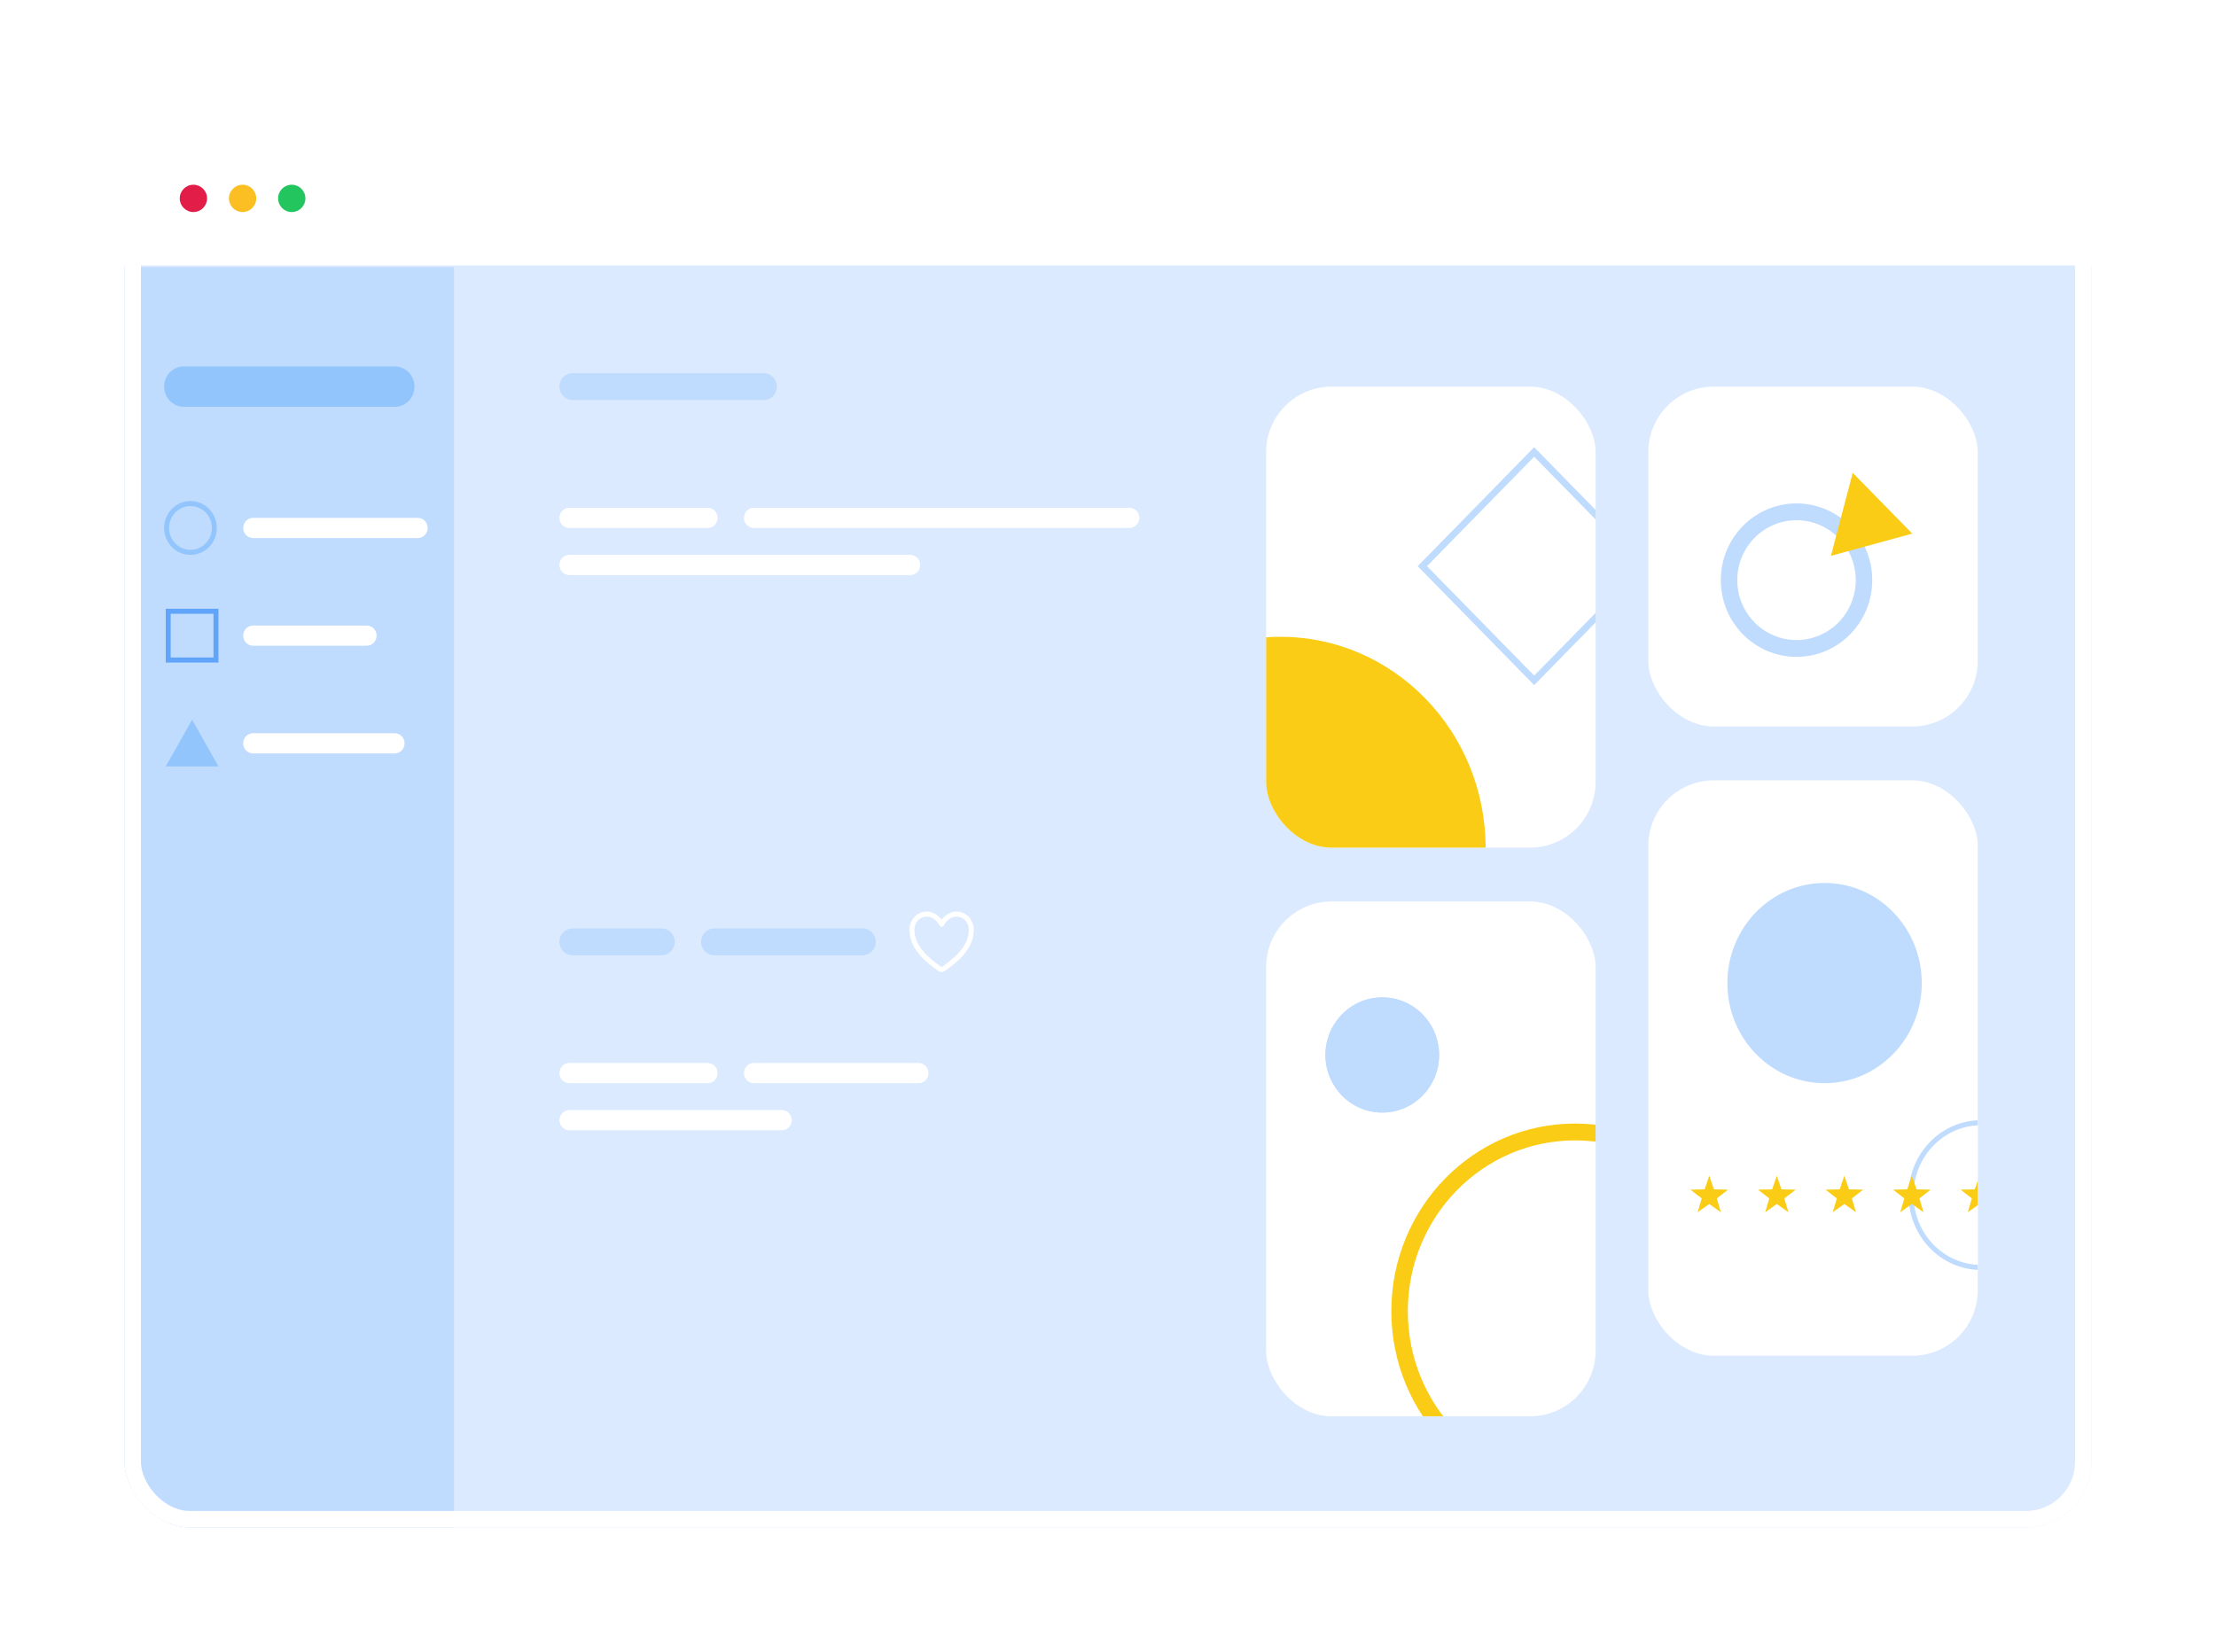 <svg width="676" height="504" viewBox="0 0 676 504" fill="none" xmlns="http://www.w3.org/2000/svg">
<g filter="url(#filter0_dd_122_37123)">
<g clip-path="url(#clip0_122_37123)">
<rect x="38" y="15" width="600" height="426" rx="20" fill="white"/>
<path d="M59.001 39.694C56.699 39.694 54.834 37.828 54.834 35.527C54.834 33.226 56.699 31.36 59.001 31.36C61.302 31.36 63.167 33.226 63.167 35.527C63.167 37.828 61.302 39.694 59.001 39.694Z" fill="#E11D48"/>
<path d="M74.001 39.694C71.699 39.694 69.834 37.828 69.834 35.527C69.834 33.226 71.699 31.36 74.001 31.36C76.302 31.36 78.167 33.226 78.167 35.527C78.167 37.828 76.302 39.694 74.001 39.694Z" fill="#FBBF24"/>
<path d="M89.001 39.694C86.699 39.694 84.834 37.828 84.834 35.527C84.834 33.226 86.699 31.36 89.001 31.36C91.302 31.36 93.167 33.226 93.167 35.527C93.167 37.828 91.302 39.694 89.001 39.694Z" fill="#22C55E"/>
<rect x="38" y="56" width="600" height="385" fill="#DBEAFE"/>
<path d="M38 56.513H138.503V441H38V56.513Z" fill="#BFDBFE"/>
<path d="M50.06 92.96C50.06 89.558 52.76 86.8 56.091 86.8H120.412C123.743 86.8 126.442 89.558 126.442 92.96C126.442 96.362 123.743 99.12 120.412 99.12H56.091C52.76 99.12 50.06 96.362 50.06 92.96Z" fill="#93C5FD"/>
<path d="M74.182 136.08C74.182 134.379 75.531 133 77.197 133H127.448C129.113 133 130.463 134.379 130.463 136.08C130.463 137.781 129.113 139.16 127.448 139.16H77.197C75.531 139.16 74.182 137.781 74.182 136.08Z" fill="white"/>
<path d="M74.182 168.933C74.182 167.232 75.531 165.853 77.197 165.853H111.87C113.535 165.853 114.885 167.232 114.885 168.933C114.885 170.634 113.535 172.013 111.87 172.013H77.197C75.531 172.013 74.182 170.634 74.182 168.933Z" fill="white"/>
<path d="M74.182 201.787C74.182 200.086 75.531 198.707 77.197 198.707H120.413C122.078 198.707 123.428 200.086 123.428 201.787C123.428 203.488 122.078 204.867 120.413 204.867H77.197C75.531 204.867 74.182 203.488 74.182 201.787Z" fill="white"/>
<path fill-rule="evenodd" clip-rule="evenodd" d="M58.101 142.753C61.709 142.753 64.633 139.766 64.633 136.08C64.633 132.394 61.709 129.407 58.101 129.407C54.493 129.407 51.568 132.394 51.568 136.08C51.568 139.766 54.493 142.753 58.101 142.753ZM58.101 144.293C62.541 144.293 66.141 140.616 66.141 136.08C66.141 131.544 62.541 127.867 58.101 127.867C53.66 127.867 50.06 131.544 50.06 136.08C50.06 140.616 53.66 144.293 58.101 144.293Z" fill="#93C5FD"/>
<path d="M170.664 92.96C170.664 90.692 172.464 88.853 174.684 88.853H232.976C235.196 88.853 236.996 90.692 236.996 92.96C236.996 95.228 235.196 97.067 232.976 97.067H174.684C172.464 97.067 170.664 95.228 170.664 92.96Z" fill="#BFDBFE"/>
<path fill-rule="evenodd" clip-rule="evenodd" d="M277.45 258.541C277.479 255.613 279.756 253.12 282.683 253.12C284.479 253.12 285.8 254.028 286.644 254.884C286.878 255.122 287.08 255.359 287.249 255.578C287.417 255.359 287.619 255.122 287.854 254.884C288.697 254.028 290.018 253.12 291.815 253.12C294.741 253.12 297.018 255.613 297.048 258.541L297.048 258.541C297.103 264.252 292.612 268.203 288.097 271.333C287.847 271.507 287.551 271.6 287.249 271.6C286.946 271.6 286.651 271.507 286.401 271.333C281.885 268.203 277.393 264.252 277.45 258.541L277.45 258.541ZM287.922 257.316C287.794 257.576 287.534 257.74 287.249 257.74C286.964 257.74 286.703 257.576 286.575 257.316C286.575 257.316 286.575 257.315 286.575 257.315C286.574 257.313 286.572 257.31 286.57 257.306C286.569 257.303 286.568 257.301 286.566 257.298C286.558 257.282 286.543 257.255 286.524 257.22C286.484 257.15 286.423 257.045 286.339 256.917C286.171 256.66 285.918 256.317 285.582 255.977C284.906 255.292 283.945 254.66 282.683 254.66C280.638 254.66 278.979 256.415 278.957 258.557M287.922 257.316C287.922 257.316 287.922 257.315 287.923 257.315C287.924 257.312 287.927 257.306 287.931 257.298C287.94 257.282 287.954 257.255 287.974 257.22C288.013 257.15 288.075 257.045 288.159 256.917C288.327 256.66 288.58 256.317 288.916 255.977C289.591 255.292 290.553 254.66 291.815 254.66C293.859 254.66 295.519 256.415 295.54 258.557C295.587 263.369 291.804 266.902 287.249 270.06L287.249 270.06L287.248 270.06C282.693 266.902 278.91 263.369 278.957 258.557" fill="white"/>
<path d="M170.664 262.36C170.664 260.092 172.464 258.253 174.684 258.253H201.82C204.04 258.253 205.84 260.092 205.84 262.36C205.84 264.628 204.04 266.467 201.82 266.467H174.684C172.464 266.467 170.664 264.628 170.664 262.36Z" fill="#BFDBFE"/>
<path d="M213.881 262.36C213.881 260.092 215.681 258.253 217.901 258.253H263.127C265.347 258.253 267.147 260.092 267.147 262.36C267.147 264.628 265.347 266.467 263.127 266.467H217.901C215.681 266.467 213.881 264.628 213.881 262.36Z" fill="#BFDBFE"/>
<path d="M170.664 302.4C170.664 300.699 172.014 299.32 173.679 299.32H215.89C217.555 299.32 218.905 300.699 218.905 302.4C218.905 304.101 217.555 305.48 215.89 305.48H173.679C172.014 305.48 170.664 304.101 170.664 302.4Z" fill="white"/>
<path d="M170.664 316.773C170.664 315.072 172.014 313.693 173.679 313.693H238.503C240.168 313.693 241.518 315.072 241.518 316.773C241.518 318.474 240.168 319.853 238.503 319.853H173.679C172.014 319.853 170.664 318.474 170.664 316.773Z" fill="white"/>
<path d="M226.945 302.4C226.945 300.699 228.295 299.32 229.96 299.32H280.212C281.877 299.32 283.227 300.699 283.227 302.4C283.227 304.101 281.877 305.48 280.212 305.48H229.96C228.295 305.48 226.945 304.101 226.945 302.4Z" fill="white"/>
<path d="M170.664 133C170.664 131.299 172.014 129.92 173.679 129.92H215.89C217.555 129.92 218.905 131.299 218.905 133C218.905 134.701 217.555 136.08 215.89 136.08H173.679C172.014 136.08 170.664 134.701 170.664 133Z" fill="white"/>
<path d="M170.664 147.373C170.664 145.672 172.014 144.293 173.679 144.293H277.699C279.364 144.293 280.714 145.672 280.714 147.373C280.714 149.074 279.364 150.453 277.699 150.453H173.679C172.014 150.453 170.664 149.074 170.664 147.373Z" fill="white"/>
<path d="M226.945 133C226.945 131.299 228.295 129.92 229.96 129.92H344.533C346.198 129.92 347.548 131.299 347.548 133C347.548 134.701 346.198 136.08 344.533 136.08H229.96C228.295 136.08 226.945 134.701 226.945 133Z" fill="white"/>
<path fill-rule="evenodd" clip-rule="evenodd" d="M65.135 162.26H52.07V175.607H65.135V162.26ZM50.562 160.72V177.147H66.643V160.72H50.562Z" fill="#60A5FA"/>
<g clip-path="url(#clip1_122_37123)">
<rect x="386.242" y="92.96" width="100.503" height="140.653" rx="20" fill="white"/>
<path d="M453.189 233.735C453.189 269.327 425.178 298.179 390.625 298.179C356.071 298.179 328.061 269.327 328.061 233.735C328.061 198.143 356.071 169.29 390.625 169.29C425.178 169.29 453.189 198.143 453.189 233.735Z" fill="#FACC15"/>
<path fill-rule="evenodd" clip-rule="evenodd" d="M500.696 147.738L468.006 114.344L435.315 147.738L468.006 181.132L500.696 147.738ZM468.006 111.44L432.473 147.738L468.006 184.036L503.539 147.738L468.006 111.44Z" fill="#BFDBFE"/>
</g>
<path d="M58.603 194.6L66.643 208.826H50.562L58.603 194.6Z" fill="#93C5FD"/>
<rect x="502.824" y="92.96" width="100.502" height="103.693" rx="20" fill="white"/>
<path fill-rule="evenodd" clip-rule="evenodd" d="M548.035 170.276C558.055 170.276 566.109 162.055 566.109 152C566.109 141.945 558.055 133.724 548.035 133.724C538.015 133.724 529.961 141.945 529.961 152C529.961 162.055 538.015 170.276 548.035 170.276ZM548.035 175.41C560.792 175.41 571.134 164.929 571.134 152C571.134 139.071 560.792 128.591 548.035 128.591C535.277 128.591 524.936 139.071 524.936 152C524.936 164.929 535.277 175.41 548.035 175.41Z" fill="#BFDBFE"/>
<path d="M558.533 144.59L565.179 119.255L583.335 137.802L558.533 144.59Z" fill="#FACC15"/>
<g clip-path="url(#clip2_122_37123)">
<rect x="386.242" y="250.04" width="100.503" height="157.08" rx="20" fill="white"/>
<path fill-rule="evenodd" clip-rule="evenodd" d="M480.464 427.14C508.633 427.14 531.469 403.813 531.469 375.037C531.469 346.261 508.633 322.933 480.464 322.933C452.294 322.933 429.459 346.261 429.459 375.037C429.459 403.813 452.294 427.14 480.464 427.14ZM480.464 432.273C511.408 432.273 536.494 406.648 536.494 375.037C536.494 343.426 511.408 317.8 480.464 317.8C449.519 317.8 424.434 343.426 424.434 375.037C424.434 406.648 449.519 432.273 480.464 432.273Z" fill="#FACC15"/>
<path d="M439.005 296.87C439.005 306.573 431.244 314.439 421.669 314.439C412.094 314.439 404.332 306.573 404.332 296.87C404.332 287.166 412.094 279.3 421.669 279.3C431.244 279.3 439.005 287.166 439.005 296.87Z" fill="#BFDBFE"/>
<path fill-rule="evenodd" clip-rule="evenodd" d="M421.669 312.899C430.422 312.899 437.498 305.711 437.498 296.87C437.498 288.028 430.422 280.84 421.669 280.84C412.915 280.84 405.84 288.028 405.84 296.87C405.84 305.711 412.915 312.899 421.669 312.899ZM421.669 314.439C431.244 314.439 439.005 306.573 439.005 296.87C439.005 287.166 431.244 279.3 421.669 279.3C412.094 279.3 404.332 287.166 404.332 296.87C404.332 306.573 412.094 314.439 421.669 314.439Z" fill="#BFDBFE"/>
</g>
<g clip-path="url(#clip3_122_37123)">
<rect x="502.824" y="213.08" width="100.502" height="175.56" rx="20" fill="white"/>
<path d="M626.442 339.617C626.442 352.233 616.543 362.46 604.331 362.46C592.12 362.46 582.221 352.233 582.221 339.617C582.221 327.001 592.12 316.773 604.331 316.773C616.543 316.773 626.442 327.001 626.442 339.617Z" fill="white"/>
<path fill-rule="evenodd" clip-rule="evenodd" d="M604.331 360.92C615.694 360.92 624.934 351.399 624.934 339.617C624.934 327.835 615.694 318.313 604.331 318.313C592.969 318.313 583.728 327.835 583.728 339.617C583.728 351.399 592.969 360.92 604.331 360.92ZM604.331 362.46C616.543 362.46 626.442 352.233 626.442 339.617C626.442 327.001 616.543 316.773 604.331 316.773C592.12 316.773 582.221 327.001 582.221 339.617C582.221 352.233 592.12 362.46 604.331 362.46Z" fill="#BFDBFE"/>
<path d="M586.242 274.937C586.242 291.805 572.968 305.48 556.594 305.48C540.219 305.48 526.945 291.805 526.945 274.937C526.945 258.068 540.219 244.393 556.594 244.393C572.968 244.393 586.242 258.068 586.242 274.937Z" fill="#BFDBFE"/>
<path d="M521.417 333.713L522.834 337.88L527.152 337.97L523.711 340.635L524.961 344.857L521.417 342.337L517.872 344.857L519.123 340.635L515.682 337.97L519.999 337.88L521.417 333.713Z" fill="#FACC15"/>
<path d="M542.02 333.713L543.438 337.88L547.755 337.97L544.314 340.635L545.565 344.857L542.02 342.337L538.476 344.857L539.726 340.635L536.285 337.97L540.602 337.88L542.02 333.713Z" fill="#FACC15"/>
<path d="M562.624 333.713L564.041 337.88L568.359 337.97L564.918 340.635L566.168 344.857L562.624 342.337L559.079 344.857L560.33 340.635L556.889 337.97L561.206 337.88L562.624 333.713Z" fill="#FACC15"/>
<path d="M583.225 333.713L584.643 337.88L588.96 337.97L585.519 340.635L586.77 344.857L583.225 342.337L579.681 344.857L580.931 340.635L577.49 337.97L581.807 337.88L583.225 333.713Z" fill="#FACC15"/>
<path d="M603.829 333.713L605.247 337.88L609.564 337.97L606.123 340.635L607.373 344.857L603.829 342.337L600.284 344.857L601.535 340.635L598.094 337.97L602.411 337.88L603.829 333.713Z" fill="#FACC15"/>
</g>
</g>
<rect x="40.5" y="17.5" width="595" height="421" rx="17.5" stroke="white" stroke-width="5"/>
</g>
<defs>
<filter id="filter0_dd_122_37123" x="0" y="0" width="676" height="504" filterUnits="userSpaceOnUse" color-interpolation-filters="sRGB">
<feFlood flood-opacity="0" result="BackgroundImageFix"/>
<feColorMatrix in="SourceAlpha" type="matrix" values="0 0 0 0 0 0 0 0 0 0 0 0 0 0 0 0 0 0 127 0" result="hardAlpha"/>
<feOffset/>
<feGaussianBlur stdDeviation="7.5"/>
<feComposite in2="hardAlpha" operator="out"/>
<feColorMatrix type="matrix" values="0 0 0 0 0 0 0 0 0 0 0 0 0 0 0 0 0 0 0.07 0"/>
<feBlend mode="normal" in2="BackgroundImageFix" result="effect1_dropShadow_122_37123"/>
<feColorMatrix in="SourceAlpha" type="matrix" values="0 0 0 0 0 0 0 0 0 0 0 0 0 0 0 0 0 0 127 0" result="hardAlpha"/>
<feMorphology radius="12" operator="erode" in="SourceAlpha" result="effect2_dropShadow_122_37123"/>
<feOffset dy="25"/>
<feGaussianBlur stdDeviation="25"/>
<feColorMatrix type="matrix" values="0 0 0 0 0 0 0 0 0 0 0 0 0 0 0 0 0 0 0.25 0"/>
<feBlend mode="normal" in2="effect1_dropShadow_122_37123" result="effect2_dropShadow_122_37123"/>
<feBlend mode="normal" in="SourceGraphic" in2="effect2_dropShadow_122_37123" result="shape"/>
</filter>
<clipPath id="clip0_122_37123">
<rect x="38" y="15" width="600" height="426" rx="20" fill="white"/>
</clipPath>
<clipPath id="clip1_122_37123">
<rect x="386.242" y="92.96" width="100.503" height="140.653" rx="20" fill="white"/>
</clipPath>
<clipPath id="clip2_122_37123">
<rect x="386.242" y="250.04" width="100.503" height="157.08" rx="20" fill="white"/>
</clipPath>
<clipPath id="clip3_122_37123">
<rect x="502.824" y="213.08" width="100.502" height="175.56" rx="20" fill="white"/>
</clipPath>
</defs>
</svg>
